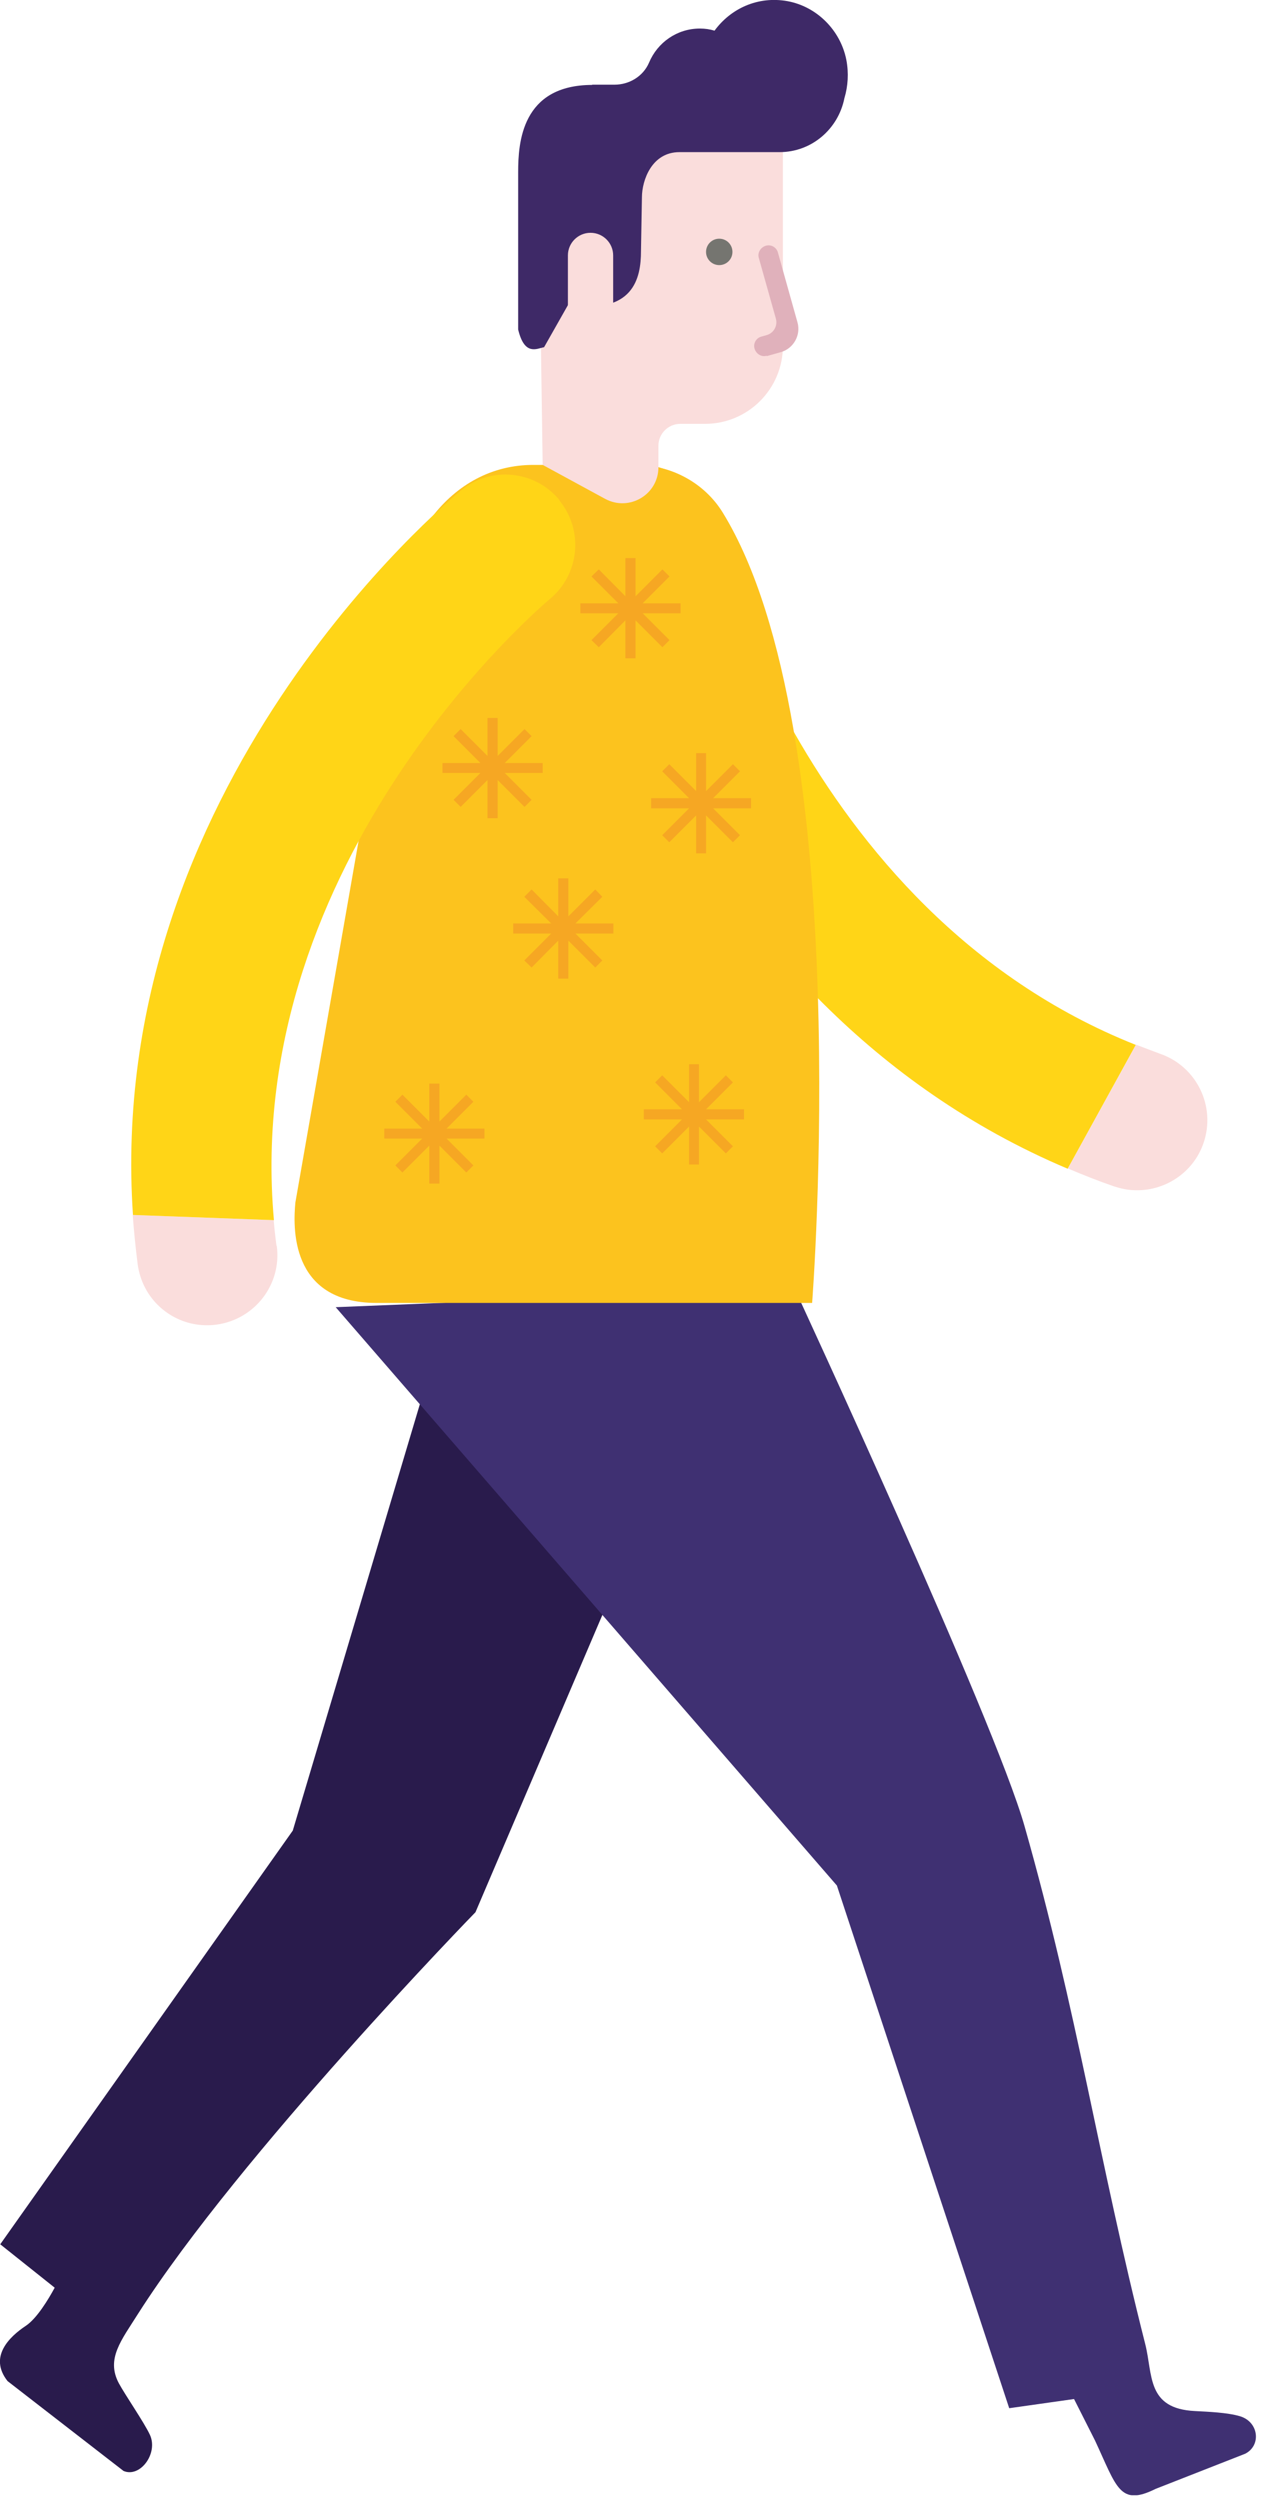<svg width="54" height="106" viewBox="0 0 54 106" fill="none" xmlns="http://www.w3.org/2000/svg">
<g clip-path="url(#clip0_134_896)">
<path d="M30.81 56.16L18.95 55.71L12.42 77.61L0.01 95.15L2.32 96.99C2.05 97.49 1.56 98.3 1.09 98.61C0.4 99.07 -0.49 99.92 0.32 100.95L5.24 104.76C5.95 105.06 6.72 104.01 6.36 103.23C6.12 102.71 5.31 101.54 5.04 101.04C4.49 100 5.15 99.22 5.86 98.09C10.15 91.36 20.17 81.07 20.17 81.07L30.81 56.16Z" fill="#291B4C"/>
<path d="M33.72 54.63L14.24 55.42L35.5 79.94L42.81 102.1L45.56 101.71L46.45 103.47C47.37 105.44 47.49 106.28 49.02 105.52L52.82 104.03C53.51 103.68 53.4 102.68 52.6 102.44C52.06 102.28 51.24 102.25 50.69 102.22C48.63 102.12 48.91 100.68 48.58 99.38C46.6 91.57 45.7 85.3 43.46 77.42C42.18 72.91 33.71 54.64 33.71 54.64L33.72 54.63Z" fill="#3F3072"/>
<path d="M49.22 44.68C50.77 45.22 51.59 46.92 51.05 48.47C50.61 49.74 49.38 50.52 48.1 50.46C47.82 50.45 47.54 50.39 47.26 50.3C46.59 50.07 45.94 49.81 45.3 49.54L48.19 44.29C48.53 44.42 48.87 44.55 49.22 44.68Z" fill="#FADDDC"/>
<path d="M26.39 19.74C27.99 19.38 29.58 20.39 29.94 21.99C29.98 22.16 33.84 38.6 48.18 44.3L45.29 49.55C28.56 42.48 24.31 24.1 24.13 23.29C23.78 21.69 24.79 20.11 26.39 19.75V19.74Z" fill="#FFD517"/>
<path d="M34.45 55.24H15.98C12.25 55.24 12.44 51.94 12.53 50.98L16.68 27.25C16.68 23.09 19.09 19.71 22.62 19.71H26.97C28.47 19.71 29.89 20.47 30.67 21.75C36.34 31.01 34.45 55.24 34.45 55.24Z" fill="#FCC31E"/>
<path d="M11.74 52.82C11.96 54.45 10.81 55.94 9.18 56.16C7.84 56.34 6.59 55.6 6.07 54.42C5.96 54.17 5.88 53.89 5.84 53.6C5.75 52.89 5.68 52.2 5.63 51.51L11.61 51.73C11.64 52.09 11.68 52.46 11.73 52.82H11.74Z" fill="#FADDDC"/>
<path d="M23.73 21.22C24.77 22.49 24.58 24.36 23.32 25.4C23.19 25.51 10.24 36.36 11.62 51.73L5.64 51.51C4.42 33.39 18.92 21.32 19.56 20.79C20.83 19.75 22.7 19.94 23.74 21.21L23.73 21.22Z" fill="#FFD517"/>
<path d="M22.82 5.37H33.21V14.67C33.21 16.49 31.73 17.97 29.91 17.97H28.86C28.35 17.97 27.93 18.38 27.93 18.9V19.81C27.93 20.97 26.69 21.7 25.67 21.15L23.02 19.71L22.81 5.37H22.82Z" fill="#FADDDC"/>
<path d="M32.52 15.1L33.12 14.93C33.66 14.78 33.98 14.21 33.83 13.67L33 10.71C32.94 10.48 32.7 10.35 32.48 10.42C32.26 10.49 32.12 10.72 32.19 10.94L32.91 13.5C33 13.81 32.82 14.13 32.51 14.21L32.3 14.27C32.07 14.33 31.94 14.57 32.01 14.79C32.08 15.01 32.31 15.15 32.53 15.08L32.52 15.1Z" fill="#E0B1BB"/>
<path d="M25.11 3.59H26.07C26.69 3.59 27.28 3.24 27.53 2.66C27.89 1.8 28.72 1.21 29.69 1.21C29.91 1.21 30.11 1.24 30.31 1.3C30.99 0.37 32.14 -0.18 33.41 0.05C34.65 0.28 35.65 1.28 35.9 2.53C36.01 3.1 35.97 3.66 35.82 4.16C35.56 5.47 34.43 6.45 33.07 6.45H28.82C27.65 6.45 27.23 7.64 27.23 8.37L27.19 10.65C27.19 11.79 26.88 13.36 24.1 12.92L23.08 14.72C22.77 14.78 22.25 15.1 21.98 13.97V8.95V7.3C21.98 6.06 22.12 3.6 25.13 3.6L25.11 3.59Z" fill="#3E2967"/>
<path d="M31.07 10.68C31.07 10.99 30.82 11.24 30.51 11.24C30.2 11.24 29.95 10.99 29.95 10.68C29.95 10.37 30.2 10.12 30.51 10.12C30.82 10.12 31.07 10.37 31.07 10.68Z" fill="#757570"/>
<path d="M27.62 33.84H29.23L28.09 32.7L28.39 32.4L29.53 33.54V31.93H29.95V33.54L31.09 32.4L31.39 32.7L30.25 33.84H31.86V34.27H30.25L31.39 35.41L31.09 35.71L29.95 34.57V36.18H29.53V34.57L28.39 35.71L28.09 35.41L29.23 34.27H27.62V33.84Z" fill="#F6A723"/>
<path d="M18.77 32.35H20.38L19.24 31.21L19.54 30.91L20.68 32.05V30.44H21.11V32.05L22.25 30.91L22.55 31.21L21.41 32.35H23.02V32.77H21.41L22.55 33.91L22.25 34.21L21.11 33.07V34.69H20.68V33.07L19.54 34.21L19.24 33.91L20.38 32.77H18.77V32.35Z" fill="#F6A723"/>
<path d="M24.62 25.58H26.23L25.09 24.44L25.4 24.14L26.53 25.28V23.66H26.96V25.28L28.1 24.14L28.4 24.44L27.26 25.58H28.87V26H27.26L28.4 27.14L28.1 27.44L26.96 26.3V27.91H26.53V26.3L25.4 27.44L25.09 27.14L26.23 26H24.62V25.58Z" fill="#F6A723"/>
<path d="M21.77 39.15H23.38L22.24 38.02L22.55 37.71L23.68 38.85V37.24H24.11V38.85L25.25 37.71L25.55 38.02L24.41 39.15H26.02V39.58H24.41L25.55 40.72L25.25 41.02L24.11 39.88V41.49H23.68V39.88L22.55 41.02L22.24 40.72L23.38 39.58H21.77V39.15Z" fill="#F6A723"/>
<path d="M27.31 47.03H28.93L27.79 45.89L28.09 45.59L29.23 46.73V45.12H29.65V46.73L30.79 45.59L31.09 45.89L29.95 47.03H31.56V47.46H29.95L31.09 48.6L30.79 48.9L29.65 47.76V49.37H29.23V47.76L28.09 48.9L27.79 48.6L28.93 47.46H27.31V47.03Z" fill="#F6A723"/>
<path d="M16.3 47.85H17.91L16.77 46.71L17.07 46.41L18.21 47.55V45.94H18.64V47.55L19.78 46.41L20.08 46.71L18.94 47.85H20.55V48.27H18.94L20.08 49.41L19.78 49.71L18.64 48.57V50.18H18.21V48.57L17.07 49.71L16.77 49.41L17.91 48.27H16.3V47.85Z" fill="#F6A723"/>
<path d="M26.01 10.83C26.01 10.3 25.58 9.87 25.05 9.87C24.52 9.87 24.09 10.3 24.09 10.83V12.92C24.09 13.45 24.52 13.88 25.05 13.88C25.58 13.88 26.01 13.45 26.01 12.92V10.83Z" fill="#FADDDC"/>
</g>
<defs>
<clipPath id="clip0_134_896">
<rect width="53.29" height="105.79" fill="white"/>
</clipPath>
</defs>
</svg>
